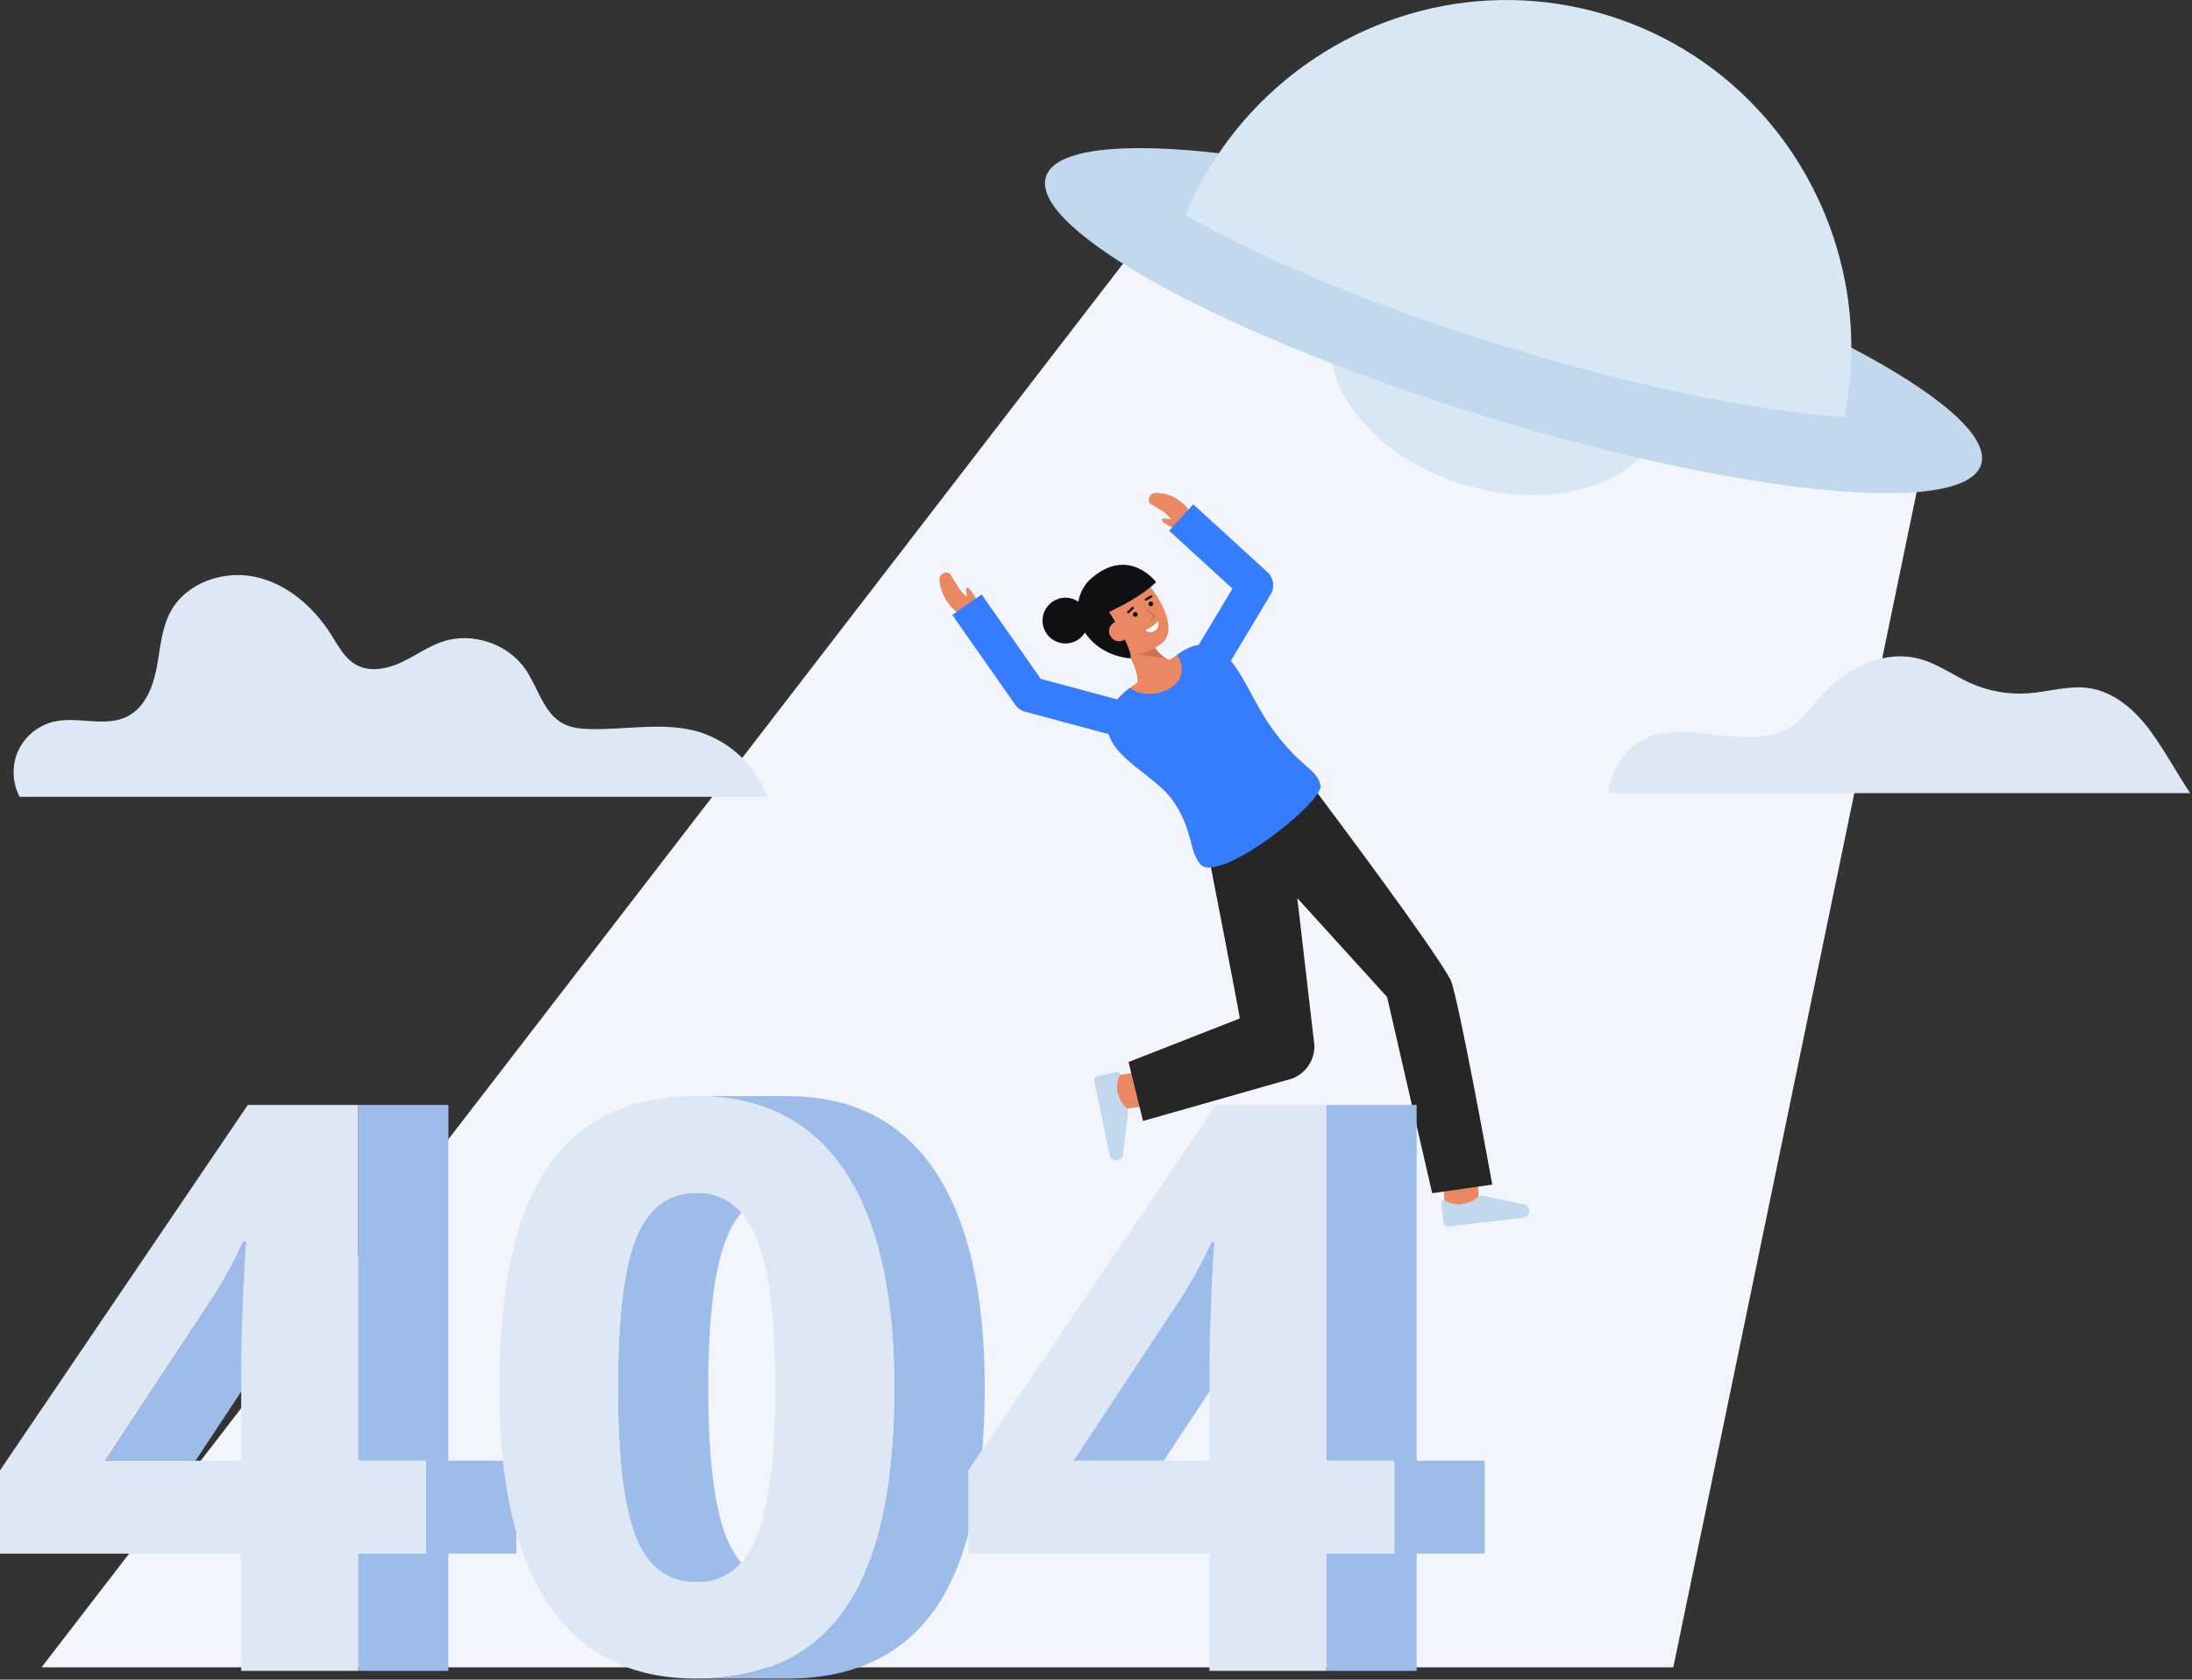 <svg width="1031" height="790" viewBox="0 0 1031 790" fill="none" xmlns="http://www.w3.org/2000/svg">
<rect x="0" y="0" width="1031" height="790" fill="#333333" stroke="none"/>
<g clip-path="url(#clip0_1_3321)">
<path d="M548.363 97.863L19.545 784.183H787.038L905.448 212.287" fill="#F3F5FD"/>
<path d="M1030.1 373.04H756.285C757.835 362.64 763.524 352.996 772.218 348.29C782.971 342.466 796.039 344.185 808.172 345.69C820.305 347.195 833.694 348.034 843.652 340.948C848.662 337.381 852.206 332.183 856.264 327.558C867.858 314.326 886.142 305.275 903.104 309.947C911.641 312.297 918.926 317.793 927.019 321.383C935.523 325.14 944.818 326.753 954.091 326.083C963.651 325.375 973.164 322.247 982.647 323.65C994.669 325.439 1004.51 334.263 1011.65 344.109C1018.4 353.429 1023.22 362.475 1030.1 373.04Z" fill="#DEE8F5"/>
<path d="M360.786 374.752H9.2C7.592 371.635 6.655 368.216 6.448 364.715C6.241 361.213 6.77 357.708 8 354.423C9.464 350.743 11.785 347.465 14.77 344.861C17.755 342.258 21.317 340.403 25.162 339.452C36.64 336.728 49.614 342.316 60.077 336.876C68.196 332.65 71.947 323.112 73.677 314.133C75.407 305.154 75.893 295.667 80.254 287.625C87.583 274.125 104.982 268.093 120.006 271.311C135.03 274.529 147.506 285.474 155.723 298.454C159.102 303.792 162.172 309.823 167.741 312.803C174.17 316.239 182.173 314.603 188.776 311.525C195.379 308.447 201.376 304.025 208.288 301.737C222.245 297.118 238.932 302.758 247.23 314.897C253.165 323.574 255.651 335.521 264.97 340.383C268.811 342.383 273.262 342.804 277.585 342.907C294.837 343.325 312.57 339.307 329.077 344.327C336.332 346.645 342.961 350.592 348.457 355.865C353.953 361.138 358.17 367.599 360.786 374.752Z" fill="#DEE8F5"/>
<path d="M782.522 197.526C791.723 167.595 764.412 132.642 721.521 119.458C678.63 106.273 636.401 119.85 627.201 149.782C618 179.714 645.311 214.666 688.202 227.85C731.093 241.035 773.321 227.458 782.522 197.526Z" fill="#D7E8F4"/>
<path d="M931.827 218.431C928.371 229.673 904.959 233.72 869.078 231.305C825.834 228.405 764.471 216.105 698.078 195.696C631.685 175.287 574.026 151 536.61 129.114C505.565 110.95 488.473 94.453 491.929 83.214C495.994 69.991 527.688 66.722 574.823 72.224C616.023 77.033 669.023 88.539 725.668 105.953C782.313 123.367 832.633 143.618 869.418 162.78C911.506 184.7 935.891 205.208 931.827 218.431Z" fill="#C1D8ED"/>
<path d="M867.485 196.228C827.185 193.522 769.993 182.06 708.119 163.041C646.245 144.022 592.5 121.384 557.632 100.988C565.928 81.159 578.026 63.145 593.245 47.966C634.684 6.631 696.638 -11.093 756.034 7.166C815.43 25.425 856.734 74.888 867.801 132.366C871.863 153.47 871.755 175.165 867.485 196.228Z" fill="#D7E8F4"/>
<path d="M555.285 249.6L560.841 242.344C560.841 242.344 555.472 231.812 543.79 231.824C539.919 231.824 539.854 236.204 541.001 236.897C544.791 239.186 548.725 241.011 550.716 244.253C549.016 243.929 546.66 243.624 546.499 244.378C546.075 246.364 555.285 249.6 555.285 249.6Z" fill="#E98862"/>
<path d="M575.627 316.355L561.19 307.714L579.67 276.839L549.883 249.616L561.233 237.196L596.092 269.055C597.524 270.363 598.459 272.126 598.741 274.045C599.022 275.964 598.631 277.921 597.635 279.585L575.627 316.355Z" fill="#367CFF"/>
<path d="M523.882 522.2L521.847 506.124C527.93 505.353 535.226 504.377 536.405 504.141L536.22 504.184L540.143 519.907C539.672 520.02 538.237 520.378 523.882 522.2Z" fill="#E98862"/>
<path d="M521.946 543.283C522.036 543.709 522.212 544.113 522.465 544.468C522.717 544.823 523.04 545.122 523.413 545.347C523.786 545.572 524.202 545.717 524.634 545.774C525.066 545.831 525.505 545.798 525.924 545.678C526.504 545.511 527.025 545.181 527.425 544.728C527.824 544.275 528.086 543.718 528.18 543.121L530.58 523.375C530.625 522.993 530.587 522.605 530.468 522.239C530.35 521.873 530.154 521.536 529.893 521.253C527.61 519.075 526.085 516.221 525.544 513.112C525.221 510.67 525.591 508.186 526.612 505.945C526.717 505.745 526.764 505.518 526.745 505.293C526.727 505.067 526.645 504.851 526.509 504.67C526.373 504.489 526.188 504.351 525.976 504.271C525.764 504.192 525.534 504.174 525.312 504.22L516.277 506.074C516.01 506.129 515.757 506.235 515.532 506.388C515.307 506.541 515.114 506.737 514.965 506.964C514.816 507.192 514.713 507.446 514.662 507.714C514.611 507.981 514.614 508.256 514.67 508.522L521.946 543.283Z" fill="#C1D8ED"/>
<path d="M679.5 569.5C679.278 563.371 678.959 556.015 678.831 554.822L678.856 555.008L694.868 552.514C694.943 552.994 695.168 554.455 695.694 568.914L679.5 569.5Z" fill="#E98862"/>
<path d="M716.526 572.732C716.959 572.681 717.376 572.541 717.753 572.322C718.129 572.102 718.456 571.807 718.713 571.456C718.971 571.104 719.153 570.703 719.248 570.278C719.344 569.853 719.35 569.413 719.268 568.985C719.154 568.392 718.872 567.844 718.457 567.405C718.041 566.966 717.509 566.655 716.923 566.509L697.472 562.35C697.095 562.271 696.706 562.274 696.33 562.359C695.955 562.444 695.603 562.61 695.297 562.844C692.922 564.923 689.943 566.184 686.797 566.444C684.336 566.547 681.895 565.955 679.754 564.738C679.564 564.615 679.343 564.549 679.117 564.547C678.89 564.545 678.668 564.607 678.476 564.727C678.284 564.846 678.129 565.018 678.031 565.222C677.933 565.426 677.894 565.653 677.92 565.878L678.956 575.043C678.987 575.313 679.07 575.575 679.202 575.813C679.334 576.051 679.512 576.26 679.725 576.429C679.938 576.598 680.183 576.724 680.444 576.798C680.706 576.873 680.98 576.895 681.25 576.863L716.526 572.732Z" fill="#C1D8ED"/>
<path d="M682.231 460.8C673.966 445.277 624.941 380.082 619.682 373.038L568.11 400.5C568.11 400.5 582.963 476.766 583.153 479L530.8 499.5L537.621 527.225L605.282 507.991C609.007 507.221 612.344 505.168 614.71 502.189C617.076 499.209 618.32 495.494 618.225 491.691C618.225 491.691 610.29 423.669 610.178 422.399L652.41 468.922L673.622 561.212L701.884 557.159C701.884 557.159 685.573 467.079 682.231 460.8Z" fill="#262626"/>
<path d="M460.623 284.771L453.814 290.871C453.814 290.871 442.763 284.605 441.879 272.957C441.586 269.097 445.945 268.697 446.724 269.787C449.297 273.387 451.556 278.893 454.942 280.629C454.488 278.956 454.004 276.629 454.742 276.415C456.689 275.837 460.623 284.771 460.623 284.771Z" fill="#E98862"/>
<path d="M564.44 406.353C559.19 399.882 560.98 389.712 551.61 376.492C542.24 363.272 518.1 354.982 520.99 338.042C521.83 333.132 525.49 327.742 531.54 323.452C534.49 326.663 555.96 311.492 553.67 307.913C554.5 307.343 555.14 306.902 555.55 306.643C577.08 292.743 584.74 323.022 596.91 340.632C611.14 361.252 619.39 361.192 621.1 369.373C622.75 377.3 572.69 416.532 564.44 406.353Z" fill="#367CFF"/>
<path d="M552.14 322.413C544.75 328.413 534.49 326.663 531.54 323.452C531.55 323.442 531.55 323.433 531.56 323.433C539.19 318.042 549.17 310.992 553.67 307.913C555.96 311.492 557.68 317.913 552.14 322.413Z" fill="#E98862"/>
<path d="M528.365 347.158L482.213 334.758C480.305 334.245 478.639 333.077 477.507 331.458L447.907 289.238L461.684 279.579L489.53 319.3L532.73 330.908L528.365 347.158Z" fill="#367CFF"/>
<path d="M534.348 323.855C534.348 323.855 537.967 318.182 528.831 304.755L538.395 296.717C538.395 296.717 544.35 310.026 552.029 310.972L534.348 323.855Z" fill="#E98862"/>
<g opacity="0.15">
<path d="M548.343 309.569L535.616 307.807L542.548 303.784C544.102 306.057 546.068 308.019 548.343 309.569Z" fill="black"/>
</g>
<path d="M519.672 302.725C522.833 306.579 527.459 309.304 532.01 308.549C537.043 307.851 541.829 305.933 545.951 302.961C557.107 295.373 539.719 270.081 531.237 268.061C522.755 266.041 508.307 278.55 511.221 288.316C512.728 293.368 516.663 299.056 519.672 302.725Z" fill="#E98862"/>
<path d="M543.754 273.827C543.754 273.827 530.748 256.218 512.612 272.627C509.758 275.42 507.864 279.046 507.2 282.983C505.422 281.769 503.321 281.116 501.169 281.107C499.016 281.098 496.91 281.734 495.122 282.933C493.334 284.132 491.946 285.84 491.138 287.835C490.329 289.83 490.137 292.022 490.586 294.127C491.034 296.233 492.104 298.156 493.655 299.648C495.207 301.14 497.17 302.133 499.292 302.5C501.413 302.866 503.595 302.588 505.558 301.702C507.52 300.817 509.171 299.363 510.3 297.53C510.472 297.79 510.646 298.05 510.833 298.31C518.741 309.3 531.8 309.64 531.8 309.64C531.8 309.64 533.293 306.177 521.646 287.791C526.375 285.621 537.008 280.33 543.754 273.827Z" fill="#0F1011"/>
<path d="M533.994 290.095C534.609 290.095 535.108 289.596 535.108 288.981C535.108 288.366 534.609 287.867 533.994 287.867C533.379 287.867 532.88 288.366 532.88 288.981C532.88 289.596 533.379 290.095 533.994 290.095Z" fill="#0F1011"/>
<path d="M541.285 285.135C541.9 285.135 542.399 284.636 542.399 284.021C542.399 283.406 541.9 282.907 541.285 282.907C540.67 282.907 540.171 283.406 540.171 284.021C540.171 284.636 540.67 285.135 541.285 285.135Z" fill="#0F1011"/>
<path d="M538.951 282.5C538.835 282.5 538.722 282.461 538.63 282.39C538.538 282.319 538.472 282.219 538.443 282.107C538.414 281.994 538.424 281.875 538.47 281.768C538.516 281.661 538.596 281.573 538.698 281.517L541.284 280.094C541.405 280.039 541.541 280.032 541.667 280.074C541.793 280.116 541.898 280.204 541.961 280.32C542.025 280.437 542.042 280.573 542.009 280.701C541.976 280.829 541.896 280.94 541.784 281.012L539.2 282.43C539.124 282.474 539.039 282.498 538.951 282.5Z" fill="#0F1011"/>
<path d="M530.649 288.477C530.544 288.477 530.441 288.445 530.355 288.386C530.268 288.327 530.201 288.243 530.162 288.146C530.124 288.048 530.115 287.941 530.138 287.839C530.161 287.736 530.214 287.643 530.291 287.571L532.478 285.528C532.581 285.44 532.713 285.395 532.848 285.402C532.983 285.409 533.11 285.469 533.203 285.567C533.295 285.666 533.346 285.797 533.344 285.932C533.342 286.067 533.288 286.197 533.193 286.293L531.006 288.336C530.909 288.427 530.782 288.477 530.649 288.477Z" fill="#0F1011"/>
<path d="M538.768 296.36C540.925 295.407 542.89 294.07 544.568 292.413C544.568 292.413 545.883 294.781 543.183 296.613C540.483 298.445 538.768 296.36 538.768 296.36Z" fill="white"/>
<path d="M530.295 294.209C530.648 294.722 530.896 295.299 531.025 295.908C531.154 296.517 531.162 297.145 531.047 297.757C530.933 298.369 530.698 298.952 530.357 299.473C530.017 299.994 529.576 300.443 529.062 300.793C528.547 301.143 527.968 301.388 527.358 301.513C526.749 301.639 526.12 301.643 525.509 301.525C524.898 301.407 524.316 301.169 523.797 300.825C523.278 300.482 522.832 300.039 522.485 299.522C522.126 299.013 521.873 298.436 521.741 297.827C521.609 297.218 521.602 296.589 521.718 295.977C521.835 295.364 522.073 294.782 522.42 294.264C522.766 293.746 523.213 293.303 523.734 292.961C526.608 291.206 528.828 292.053 530.295 294.209Z" fill="#E98862"/>
<g opacity="0.15">
<path d="M541.343 291.919C541.263 291.965 541.169 291.981 541.078 291.963C540.987 291.945 540.905 291.896 540.848 291.823C540.791 291.75 540.762 291.659 540.767 291.566C540.771 291.474 540.809 291.386 540.873 291.319L542.5 289.6L539.381 287.311C539.301 287.25 539.248 287.16 539.234 287.06C539.219 286.96 539.245 286.859 539.304 286.777C539.364 286.696 539.453 286.641 539.552 286.625C539.652 286.609 539.754 286.632 539.836 286.69L543.306 289.237C543.35 289.269 543.386 289.311 543.413 289.358C543.44 289.406 543.456 289.458 543.461 289.513C543.466 289.567 543.46 289.622 543.442 289.673C543.424 289.725 543.395 289.772 543.358 289.812L541.431 291.85C541.405 291.877 541.375 291.9 541.343 291.919Z" fill="black"/>
</g>
<path d="M111.2 590.785C110.887 591.415 110.565 592.042 110.245 592.669C109.378 594.374 108.481 596.072 107.553 597.761C107.253 598.309 106.962 598.861 106.653 599.405C105.437 601.58 104.177 603.743 102.873 605.893C102.726 606.136 102.573 606.377 102.423 606.619C101.054 608.85 99.645 611.07 98.177 613.274L49.451 687H91.976L140.706 613.27C142.174 611.07 143.581 608.848 144.949 606.619C145.1 606.374 145.255 606.131 145.404 605.887C145.499 605.73 145.604 605.574 145.694 605.417C146.901 603.423 148.057 601.417 149.183 599.4C149.488 598.855 149.783 598.307 150.083 597.761C151.008 596.068 151.908 594.368 152.783 592.661C153.101 592.036 153.422 591.411 153.733 590.784C154.827 588.584 155.892 586.371 156.894 584.143H114.36C113.358 586.374 112.3 588.583 111.2 590.785Z" fill="#9EBCEA"/>
<path d="M210.9 519.703H168.374V687.004H200.366V730.707H168.374V785.865H210.9V730.707H242.891V687.004H210.9V519.703Z" fill="#9EBCEA"/>
<path d="M324.645 744.038C324.986 744.066 325.331 744.086 325.678 744.103C325.914 744.115 326.143 744.14 326.378 744.148C326.759 744.16 327.144 744.166 327.531 744.166H370.06C369.43 744.166 368.818 744.135 368.205 744.103C367.857 744.086 367.511 744.066 367.169 744.038C366.735 744.002 366.307 743.954 365.882 743.903C365.552 743.862 365.221 743.823 364.896 743.773C364.428 743.701 363.968 743.614 363.512 743.521C363.271 743.472 363.026 743.43 362.788 743.375C362.196 743.239 361.614 743.083 361.042 742.912C360.942 742.883 360.842 742.861 360.742 742.831C360.062 742.62 359.395 742.383 358.742 742.12C358.554 742.045 358.374 741.955 358.188 741.875C357.738 741.682 357.288 741.486 356.855 741.269C356.131 740.909 355.422 740.522 354.735 740.094C354.671 740.055 354.611 740.007 354.548 739.967C353.927 739.573 353.321 739.151 352.73 738.702C352.41 738.459 352.1 738.202 351.789 737.938C351.55 737.738 351.306 737.547 351.072 737.338C350.745 737.046 350.43 736.731 350.113 736.419C349.901 736.211 349.684 736.019 349.476 735.797C349.13 735.435 348.798 735.048 348.464 734.663C348.299 734.473 348.128 734.294 347.964 734.098C347.475 733.505 347 732.886 346.538 732.241C346.078 731.596 345.632 730.924 345.201 730.224C345.057 729.991 344.922 729.739 344.782 729.5C344.5 729.023 344.218 728.548 343.949 728.048C343.789 727.748 343.639 727.434 343.483 727.127C343.247 726.662 343.009 726.199 342.783 725.715C342.623 725.373 342.473 725.015 342.318 724.662C342.072 724.101 341.818 723.547 341.59 722.962C341.276 722.175 340.974 721.349 340.678 720.506C340.609 720.306 340.541 720.115 340.478 719.917C340.19 719.071 339.909 718.205 339.637 717.304C339.605 717.195 339.573 717.08 339.537 716.97C339.291 716.14 339.052 715.286 338.821 714.407C338.765 714.194 338.708 713.984 338.652 713.768C338.404 712.804 338.164 711.813 337.932 710.795C337.889 710.608 337.849 710.414 337.807 710.224C337.603 709.306 337.406 708.366 337.216 707.404C337.175 707.197 337.133 706.994 337.092 706.785C336.958 706.085 336.833 705.36 336.705 704.64C336.605 704.061 336.496 703.494 336.397 702.9C336.277 702.176 336.167 701.422 336.054 700.677C335.962 700.077 335.867 699.489 335.78 698.877C335.668 698.09 335.567 697.271 335.463 696.462C335.384 695.854 335.302 695.262 335.228 694.642C335.128 693.784 335.028 692.893 334.938 692.01C334.872 691.401 334.801 690.81 334.738 690.189C334.638 689.212 334.554 688.199 334.465 687.189C334.416 686.632 334.365 686.089 334.315 685.527C334.215 684.343 334.132 683.121 334.047 681.897C334.018 681.475 333.984 681.071 333.956 680.645C333.847 678.983 333.747 677.286 333.656 675.554C333.639 675.208 333.627 674.845 333.61 674.497C333.544 673.097 333.479 671.688 333.427 670.241C333.421 670.08 333.417 669.911 333.411 669.749C333.359 668.26 333.314 666.746 333.277 665.208C333.264 664.679 333.253 664.143 333.242 663.608C333.215 662.354 333.193 661.084 333.177 659.799C333.169 659.264 333.162 658.733 333.156 658.193C333.138 656.413 333.126 654.614 333.126 652.775C333.126 650.861 333.138 648.985 333.158 647.135C333.164 646.535 333.175 645.947 333.184 645.351C333.202 644.113 333.221 642.88 333.248 641.671C333.263 640.985 333.282 640.312 333.3 639.636C333.328 638.536 333.36 637.443 333.4 636.367C333.424 635.682 333.449 635.002 333.476 634.328C333.517 633.28 333.562 632.245 333.611 631.222C333.642 630.568 333.672 629.913 333.706 629.269C333.763 628.217 333.824 627.184 333.888 626.158C333.924 625.584 333.957 625.003 333.996 624.438C334.079 623.205 334.17 621.999 334.266 620.805C334.292 620.477 334.315 620.138 334.341 619.813C334.468 618.296 334.604 616.81 334.751 615.357C334.772 615.157 334.794 614.963 334.815 614.763C334.937 613.578 335.066 612.415 335.202 611.274C335.242 610.945 335.281 610.615 335.321 610.29C335.48 609.004 335.645 607.738 335.821 606.508C335.842 606.365 335.864 606.227 335.884 606.085C336.046 604.979 336.215 603.9 336.39 602.84C336.44 602.54 336.49 602.24 336.541 601.94C336.741 600.778 336.941 599.64 337.161 598.53C337.178 598.445 337.195 598.364 337.212 598.279C337.412 597.248 337.629 596.247 337.848 595.266C337.909 594.995 337.969 594.726 338.031 594.459C338.196 593.739 338.37 593.043 338.545 592.349C338.651 591.927 338.755 591.499 338.864 591.087C339.049 590.387 339.242 589.719 339.436 589.051C339.536 588.715 339.627 588.367 339.727 588.038C340.004 587.126 340.289 586.243 340.584 585.388C340.607 585.322 340.628 585.251 340.65 585.188C340.983 584.229 341.328 583.305 341.683 582.417C342.001 581.617 342.336 580.852 342.677 580.099C342.777 579.883 342.877 579.672 342.977 579.46C343.247 578.887 343.524 578.327 343.809 577.78C343.903 577.6 343.994 577.417 344.089 577.24C344.459 576.552 344.84 575.885 345.231 575.24C345.331 575.079 345.431 574.928 345.531 574.77C345.846 574.27 346.166 573.778 346.496 573.304C346.647 573.088 346.802 572.879 346.956 572.669C347.25 572.269 347.55 571.869 347.856 571.488C348.022 571.281 348.188 571.076 348.356 570.875C348.68 570.489 349.011 570.118 349.347 569.755C349.499 569.59 349.647 569.42 349.804 569.255C350.767 568.256 351.803 567.331 352.904 566.487C353.077 566.356 353.254 566.235 353.428 566.108C353.808 565.833 354.192 565.565 354.584 565.308C354.784 565.175 354.997 565.047 355.207 564.92C355.59 564.687 355.979 564.465 356.374 564.255C356.581 564.144 356.788 564.031 356.998 563.925C357.456 563.696 357.923 563.483 358.398 563.281C358.548 563.217 358.698 563.145 358.845 563.081C359.471 562.827 360.109 562.597 360.759 562.391C360.916 562.341 361.079 562.301 361.238 562.254C361.738 562.105 362.244 561.966 362.759 561.844C362.995 561.789 363.236 561.744 363.475 561.691C363.932 561.595 364.394 561.509 364.862 561.434C365.116 561.394 365.37 561.355 365.627 561.321C366.118 561.256 366.617 561.204 367.12 561.162C367.351 561.142 367.579 561.117 367.813 561.102C368.548 561.055 369.293 561.025 370.054 561.025H327.534C326.774 561.025 326.034 561.055 325.294 561.102C325.06 561.117 324.832 561.142 324.601 561.162C324.101 561.204 323.601 561.256 323.107 561.321C322.851 561.355 322.596 561.394 322.343 561.434C321.876 561.509 321.414 561.595 320.955 561.691C320.716 561.741 320.477 561.791 320.241 561.844C319.726 561.966 319.22 562.105 318.72 562.254C318.561 562.301 318.397 562.341 318.239 562.391C317.589 562.597 316.952 562.827 316.327 563.081C316.174 563.143 316.027 563.215 315.876 563.281C315.405 563.481 314.939 563.694 314.482 563.923C314.271 564.023 314.065 564.142 313.857 564.253C313.463 564.465 313.074 564.687 312.689 564.919C312.481 565.045 312.273 565.173 312.068 565.305C311.677 565.558 311.292 565.826 310.913 566.105C310.738 566.232 310.56 566.353 310.388 566.485C309.849 566.897 309.319 567.326 308.805 567.785L308.797 567.791C308.28 568.252 307.78 568.743 307.288 569.251C307.131 569.412 306.981 569.584 306.827 569.751C306.493 570.112 306.163 570.482 305.841 570.866C305.671 571.066 305.504 571.275 305.341 571.484C305.037 571.865 304.737 572.257 304.441 572.659C304.287 572.871 304.131 573.081 303.98 573.298C303.651 573.77 303.331 574.26 303.017 574.759C302.917 574.919 302.817 575.071 302.717 575.234C302.694 575.271 302.67 575.305 302.647 575.342C302.279 575.951 301.923 576.586 301.574 577.234C301.48 577.411 301.388 577.595 301.295 577.775C301.011 578.321 300.734 578.881 300.464 579.454C300.364 579.666 300.264 579.877 300.164 580.093C299.822 580.846 299.488 581.613 299.17 582.411C299.135 582.497 299.101 582.583 299.07 582.669C298.751 583.478 298.441 584.316 298.14 585.184C298.121 585.239 298.103 585.299 298.085 585.353C297.786 586.22 297.496 587.114 297.217 588.036C297.117 588.363 297.024 588.709 296.927 589.044C296.733 589.714 296.539 590.387 296.353 591.086C296.245 591.495 296.142 591.92 296.037 592.338C295.921 592.799 295.799 593.245 295.687 593.718C295.63 593.961 295.576 594.218 295.519 594.462C295.458 594.725 295.398 594.99 295.339 595.257C295.119 596.246 294.904 597.257 294.699 598.291C294.684 598.37 294.667 598.445 294.652 598.523C294.434 599.632 294.229 600.778 294.03 601.943C293.979 602.237 293.93 602.533 293.882 602.83C293.706 603.893 293.536 604.975 293.374 606.084C293.354 606.226 293.331 606.363 293.311 606.506C293.135 607.739 292.969 609.006 292.811 610.294C292.771 610.615 292.733 610.94 292.695 611.264C292.558 612.405 292.428 613.566 292.307 614.749C292.285 614.949 292.263 615.149 292.242 615.361C292.234 615.437 292.226 615.51 292.217 615.587C292.08 616.965 291.952 618.373 291.832 619.811C291.805 620.136 291.782 620.475 291.757 620.803C291.657 621.997 291.569 623.203 291.487 624.436C291.448 624.999 291.415 625.578 291.379 626.15C291.316 627.181 291.253 628.219 291.197 629.276C291.163 629.913 291.133 630.56 291.103 631.207C291.054 632.236 291.009 633.276 290.966 634.329C290.94 635.003 290.915 635.682 290.891 636.365C290.854 637.441 290.823 638.533 290.791 639.634C290.774 640.31 290.754 640.983 290.74 641.669C290.713 642.878 290.694 644.111 290.676 645.349C290.668 645.949 290.656 646.53 290.649 647.133C290.63 648.983 290.618 650.859 290.618 652.773C290.618 654.612 290.63 656.411 290.648 658.191C290.654 658.731 290.661 659.262 290.669 659.797C290.686 661.082 290.707 662.351 290.734 663.606C290.745 664.14 290.756 664.676 290.768 665.206C290.806 666.739 290.851 668.253 290.903 669.747C290.909 669.91 290.913 670.078 290.919 670.239V670.351C290.971 671.763 291.035 673.136 291.1 674.505C291.116 674.85 291.128 675.205 291.145 675.552C291.232 677.285 291.33 678.982 291.439 680.643C291.468 681.09 291.504 681.514 291.539 681.956C291.623 683.156 291.706 684.356 291.801 685.52C291.851 686.127 291.91 686.705 291.962 687.302C292.048 688.266 292.131 689.239 292.224 690.177C292.289 690.824 292.363 691.441 292.431 692.077C292.524 692.933 292.613 693.8 292.713 694.633C292.79 695.271 292.875 695.88 292.954 696.503C293.054 697.296 293.154 698.103 293.265 698.868C293.353 699.491 293.45 700.086 293.543 700.694C293.655 701.433 293.765 702.181 293.883 702.894C293.983 703.494 294.089 704.061 294.192 704.643C294.295 705.225 294.398 705.85 294.508 706.429C294.53 706.548 294.555 706.661 294.578 706.779C294.618 706.989 294.661 707.193 294.702 707.402C294.892 708.362 295.089 709.3 295.292 710.216C295.334 710.407 295.375 710.602 295.418 710.791C295.65 711.811 295.89 712.8 296.139 713.765C296.193 713.98 296.25 714.189 296.307 714.401C296.538 715.278 296.776 716.133 297.023 716.964C297.055 717.075 297.086 717.19 297.123 717.299C297.393 718.199 297.675 719.067 297.964 719.913C298.031 720.113 298.099 720.305 298.164 720.5C298.464 721.344 298.764 722.17 299.076 722.957C299.15 723.143 299.226 723.329 299.301 723.513C299.463 723.907 299.639 724.277 299.807 724.66C299.961 725.01 300.107 725.368 300.269 725.708C300.496 726.195 300.735 726.659 300.969 727.126C301.125 727.426 301.274 727.745 301.433 728.041C301.703 728.541 301.988 729.025 302.272 729.506C302.411 729.741 302.543 729.988 302.684 730.217C303.112 730.907 303.553 731.574 304.006 732.217L304.026 732.246C304.486 732.889 304.96 733.506 305.447 734.096C305.611 734.296 305.784 734.475 305.947 734.668C306.279 735.051 306.61 735.436 306.955 735.796C307.161 736.012 307.377 736.209 307.588 736.416C307.906 736.729 308.223 737.044 308.551 737.338C308.784 737.547 309.027 737.738 309.266 737.938C309.523 738.153 309.774 738.381 310.038 738.585C310.092 738.627 310.152 738.661 310.207 738.703C310.799 739.153 311.406 739.575 312.027 739.969C312.09 740.009 312.149 740.056 312.213 740.095C312.9 740.522 313.613 740.91 314.333 741.27C314.382 741.295 314.433 741.326 314.477 741.35C314.865 741.54 315.266 741.704 315.664 741.875C315.85 741.955 316.032 742.045 316.221 742.121C316.863 742.379 317.518 742.612 318.185 742.821L318.218 742.83C318.318 742.86 318.418 742.882 318.518 742.911C319.091 743.082 319.673 743.239 320.265 743.374C320.502 743.429 320.746 743.474 320.986 743.52C321.317 743.587 321.644 743.664 321.986 743.72C322.114 743.742 322.248 743.752 322.377 743.772C322.701 743.822 323.033 743.861 323.364 743.902C323.783 743.954 324.211 744 324.645 744.038Z" fill="#9EBCEA"/>
<path d="M462.294 678.291C462.408 676.672 462.494 675.011 462.585 673.357C462.645 672.264 462.718 671.191 462.767 670.083C462.851 668.217 462.905 666.303 462.961 664.392C462.988 663.451 463.03 662.533 463.051 661.581C463.114 658.695 463.147 655.762 463.151 652.781C463.151 650.215 463.119 647.693 463.068 645.197C463.051 644.418 463.026 643.653 463.005 642.881C462.975 641.796 462.955 640.697 462.916 639.625C462.889 638.882 462.849 638.156 462.816 637.425C462.792 636.861 462.768 636.297 462.74 635.737C462.628 633.422 462.496 631.137 462.34 628.883C462.319 628.583 462.292 628.301 462.271 628.007C462.122 625.997 461.952 624.014 461.763 622.059C461.712 621.532 461.663 621.004 461.609 620.481C461.389 618.32 461.15 616.181 460.882 614.089C460.844 613.783 460.799 613.484 460.759 613.179C460.515 611.324 460.252 609.497 459.97 607.696C459.894 607.21 459.819 606.722 459.741 606.239C459.435 604.36 459.116 602.5 458.769 600.677C458.744 600.547 458.716 600.42 458.691 600.29C458.636 600.006 458.576 599.73 458.521 599.448C458.176 597.697 457.811 595.974 457.428 594.277C457.34 593.892 457.256 593.503 457.167 593.121C456.737 591.269 456.283 589.45 455.806 587.663C455.706 587.298 455.606 586.94 455.506 586.578C455.064 584.965 454.603 583.378 454.122 581.815C454.043 581.558 453.967 581.294 453.887 581.038C453.348 579.323 452.785 577.643 452.196 575.996C452.063 575.62 451.927 575.248 451.796 574.876C451.206 573.257 450.596 571.66 449.963 570.104C449.943 570.053 449.923 570.004 449.902 569.949C449.896 569.933 449.89 569.917 449.883 569.901C449.462 568.875 449.008 567.895 448.567 566.901C448.243 566.17 447.936 565.417 447.603 564.701C447.103 563.636 446.575 562.616 446.054 561.584C445.741 560.962 445.445 560.318 445.123 559.709C444.523 558.574 443.889 557.487 443.26 556.394C442.989 555.924 442.735 555.431 442.46 554.968C441.541 553.43 440.592 551.934 439.612 550.479C438.739 549.179 437.834 547.935 436.912 546.711C436.701 546.43 436.489 546.151 436.277 545.873C435.361 544.683 434.428 543.521 433.467 542.402C433.342 542.257 433.213 542.119 433.088 541.975C432.207 540.963 431.307 539.981 430.388 539.03C430.17 538.804 429.954 538.574 429.733 538.35C428.722 537.325 427.688 536.335 426.633 535.378C426.433 535.193 426.22 535.016 426.014 534.834C425.062 533.991 424.092 533.175 423.104 532.386C422.904 532.228 422.712 532.064 422.512 531.908C422.412 531.827 422.312 531.739 422.203 531.658C421.148 530.844 420.071 530.067 418.976 529.315C418.706 529.129 418.427 528.957 418.155 528.775C417.206 528.141 416.243 527.529 415.265 526.939C414.865 526.7 414.465 526.465 414.065 526.234C413.119 525.689 412.159 525.166 411.186 524.665C410.839 524.485 410.497 524.298 410.146 524.124C410.005 524.054 409.869 523.975 409.727 523.906C408.627 523.366 407.495 522.862 406.358 522.375C406.102 522.265 405.844 522.159 405.587 522.052C404.251 521.497 402.898 520.969 401.517 520.485C401.381 520.438 401.241 520.395 401.105 520.348C400.382 520.1 399.658 519.848 398.922 519.623C398.283 519.423 397.632 519.24 396.984 519.055C396.807 519.005 396.632 518.95 396.455 518.901C395.027 518.501 393.572 518.148 392.098 517.822C391.827 517.762 391.556 517.701 391.284 517.644C390.032 517.378 388.77 517.129 387.484 516.914C387.278 516.88 387.068 516.854 386.861 516.821C386.552 516.771 386.239 516.729 385.928 516.682C384.524 516.471 383.102 516.288 381.663 516.134C381.457 516.112 381.254 516.084 381.047 516.064C379.469 515.907 377.863 515.792 376.24 515.705C375.872 515.685 375.502 515.669 375.132 515.652C374.681 515.633 374.232 515.603 373.782 515.588C372.556 515.55 371.318 515.531 370.068 515.53H327.534C329.249 515.53 330.934 515.58 332.599 515.652C332.969 515.669 333.339 515.685 333.707 515.705C335.33 515.792 336.936 515.905 338.514 516.064C338.721 516.084 338.924 516.112 339.13 516.134C340.571 516.286 341.993 516.469 343.395 516.682C343.706 516.729 344.019 516.771 344.328 516.821C345.824 517.061 347.298 517.335 348.75 517.644C349.022 517.701 349.292 517.762 349.562 517.822C351.037 518.148 352.493 518.504 353.922 518.901C354.097 518.95 354.269 519.001 354.443 519.054C355.843 519.454 357.219 519.886 358.571 520.349C358.707 520.396 358.846 520.438 358.982 520.485C360.363 520.969 361.716 521.497 363.052 522.052C363.309 522.159 363.566 522.265 363.822 522.375C365.106 522.925 366.369 523.508 367.611 524.124C367.962 524.298 368.303 524.486 368.651 524.665C369.624 525.168 370.584 525.691 371.531 526.234C371.931 526.466 372.331 526.699 372.731 526.934C373.712 527.524 374.678 528.137 375.631 528.774C375.901 528.955 376.179 529.126 376.446 529.31C377.65 530.138 378.83 531.005 379.985 531.91C380.185 532.064 380.375 532.226 380.572 532.383C381.56 533.172 382.53 533.988 383.483 534.833C383.69 535.016 383.899 535.193 384.104 535.379C385.159 536.334 386.192 537.325 387.204 538.35C387.424 538.573 387.64 538.803 387.858 539.029C388.777 539.983 389.677 540.965 390.558 541.975C390.683 542.119 390.813 542.257 390.937 542.402C391.897 543.521 392.83 544.683 393.746 545.872C393.96 546.149 394.172 546.43 394.382 546.712C395.302 547.936 396.206 549.183 397.082 550.479C398.061 551.933 399.01 553.429 399.929 554.968C400.229 555.468 400.508 556.007 400.802 556.52C401.402 557.572 402.016 558.62 402.592 559.706C402.957 560.398 403.292 561.128 403.65 561.834C404.126 562.785 404.615 563.72 405.072 564.698C405.435 565.477 405.772 566.298 406.121 567.091C406.54 568.042 406.972 568.975 407.372 569.95C407.395 570.006 407.416 570.065 407.439 570.121C408.073 571.671 408.677 573.262 409.265 574.875C409.402 575.25 409.539 575.625 409.673 576.003C410.259 577.652 410.824 579.326 411.362 581.039C411.443 581.298 411.519 581.565 411.6 581.825C412.08 583.383 412.54 584.967 412.98 586.578C413.08 586.943 413.18 587.303 413.28 587.67C413.757 589.456 414.21 591.274 414.641 593.124C414.73 593.508 414.815 593.898 414.902 594.284C415.285 595.98 415.65 597.702 415.995 599.449C416.05 599.732 416.11 600.01 416.165 600.294C416.54 602.242 416.887 604.229 417.215 606.242C417.293 606.726 417.368 607.216 417.444 607.704C417.724 609.504 417.986 611.326 418.231 613.171C418.272 613.481 418.318 613.785 418.357 614.097C418.624 616.19 418.866 618.318 419.083 620.479C419.137 621.007 419.183 621.539 419.237 622.071C419.424 624.021 419.593 625.996 419.743 627.997C419.766 628.297 419.793 628.591 419.814 628.892C419.974 631.138 420.105 633.424 420.214 635.735C420.242 636.3 420.266 636.869 420.29 637.435C420.368 639.228 420.427 641.048 420.477 642.881C420.498 643.655 420.524 644.423 420.541 645.204C420.592 647.704 420.625 650.221 420.625 652.787C420.625 655.773 420.592 658.706 420.525 661.587C420.504 662.539 420.462 663.457 420.435 664.398C420.378 666.309 420.325 668.223 420.241 670.089C420.191 671.198 420.119 672.27 420.059 673.363C419.969 675.017 419.882 676.678 419.768 678.297C419.688 679.44 419.587 680.55 419.496 681.675C419.372 683.194 419.252 684.717 419.108 686.203C418.998 687.34 418.869 688.448 418.746 689.566C418.59 690.995 418.434 692.426 418.258 693.823C418.118 694.941 417.958 696.032 417.806 697.13C417.617 698.478 417.427 699.83 417.22 701.144C417.049 702.231 416.862 703.295 416.678 704.361C416.457 705.641 416.233 706.917 415.992 708.168C415.792 709.217 415.577 710.247 415.363 711.275C415.108 712.494 414.848 713.706 414.575 714.896C414.308 716.059 414.033 717.209 413.748 718.344C413.563 719.079 413.381 719.816 413.189 720.544C412.844 721.844 412.48 723.119 412.111 724.382C411.937 724.976 411.771 725.582 411.592 726.17C411.034 727.995 410.456 729.788 409.845 731.532C409.828 731.58 409.81 731.625 409.793 731.673C409.193 733.37 408.571 735.026 407.928 736.643C407.737 737.119 407.536 737.579 407.342 738.048C406.867 739.199 406.382 740.335 405.881 741.448C405.633 741.997 405.381 742.537 405.125 743.076C404.64 744.106 404.143 745.117 403.634 746.11C403.376 746.61 403.12 747.121 402.856 747.61C402.256 748.734 401.64 749.828 401.01 750.904C400.828 751.214 400.655 751.537 400.47 751.844C399.61 753.275 398.723 754.664 397.81 756.011C382.597 778.344 359.172 789.511 327.533 789.511H370.06C401.698 789.511 425.123 778.344 440.336 756.011C441.207 754.733 442.053 753.415 442.874 752.058C442.916 751.988 442.954 751.914 442.997 751.844C443.181 751.537 443.355 751.214 443.536 750.904C444.166 749.828 444.783 748.734 445.383 747.61C445.647 747.116 445.902 746.61 446.16 746.11C446.668 745.116 447.165 744.105 447.651 743.076C447.905 742.537 448.159 741.997 448.407 741.448C448.907 740.338 449.393 739.202 449.869 738.048C450.062 737.578 450.264 737.119 450.454 736.642C450.515 736.49 450.58 736.347 450.64 736.194C451.218 734.727 451.775 733.227 452.311 731.694C452.33 731.638 452.352 731.585 452.372 731.529C452.982 729.785 453.561 727.992 454.119 726.166C454.297 725.584 454.461 724.981 454.634 724.391C455.004 723.123 455.369 721.846 455.716 720.54C455.907 719.82 456.088 719.086 456.272 718.355C456.449 717.648 456.639 716.961 456.809 716.244C456.909 715.805 457 715.344 457.102 714.897C457.375 713.707 457.634 712.497 457.889 711.277C458.103 710.251 458.316 709.223 458.518 708.177C458.758 706.922 458.984 705.642 459.206 704.357C459.389 703.295 459.575 702.236 459.745 701.157C459.954 699.835 460.145 698.484 460.333 697.132C460.486 696.032 460.644 694.948 460.784 693.832C460.96 692.432 461.116 691.003 461.272 689.574C461.372 688.711 461.479 687.874 461.566 687.004C461.592 686.745 461.609 686.471 461.634 686.211C461.778 684.725 461.899 683.202 462.022 681.683C462.113 680.544 462.214 679.434 462.294 678.291Z" fill="#9EBCEA"/>
<path d="M566.619 590.79C566.304 591.423 565.979 592.053 565.656 592.685C564.789 594.378 563.898 596.064 562.981 597.743C562.673 598.306 562.372 598.871 562.058 599.432C560.842 601.606 559.583 603.768 558.281 605.918C558.146 606.141 558.005 606.363 557.868 606.585C556.494 608.827 555.074 611.057 553.608 613.274L504.877 687H547.4L596.129 613.27C597.603 611.053 599.018 608.82 600.393 606.576C600.528 606.356 600.668 606.137 600.802 605.916C600.886 605.778 600.975 605.641 601.059 605.502C602.276 603.489 603.442 601.462 604.581 599.428C604.895 598.867 605.194 598.303 605.502 597.74C606.422 596.06 607.315 594.373 608.18 592.678C608.502 592.048 608.826 591.419 609.14 590.787C610.24 588.587 611.303 586.372 612.309 584.143H569.787C568.781 586.375 567.715 588.586 566.619 590.79Z" fill="#9EBCEA"/>
<path d="M698.317 687.004H666.312V519.703H623.787V687.004H655.792V730.707H623.787V785.865H666.312V730.707H698.317V687.004Z" fill="#9EBCEA"/>
<path d="M168.375 687H200.366V730.7H168.375V785.858H113.462V730.707H0V691.558L116.553 519.7H168.375V687ZM114.36 609.087C114.974 594.77 115.46 586.456 115.817 584.147H114.36C109.778 594.285 104.367 604.027 98.181 613.274L49.451 687H113.462V641.855C113.462 634.341 113.762 623.418 114.362 609.087" fill="#DEE8F5"/>
<path d="M397.075 550.466C412.778 573.77 420.628 607.874 420.623 652.777C420.623 699.262 413.019 733.67 397.811 756.002C382.603 778.334 359.178 789.501 327.535 789.502C296.865 789.502 273.74 777.969 258.159 754.902C242.578 731.835 234.792 697.794 234.8 652.777C234.8 605.815 242.372 571.198 257.517 548.925C272.675 526.658 296.014 515.522 327.533 515.517C358.191 515.517 381.372 527.167 397.075 550.466ZM355.891 722.689C361.72 708.371 364.63 685.067 364.621 652.777C364.621 620.133 361.683 596.679 355.808 582.415C349.933 568.151 340.508 561.024 327.535 561.034C314.311 561.034 304.855 568.161 299.167 582.415C293.46 596.682 290.609 620.136 290.613 652.777C290.613 685.435 293.432 708.83 299.071 722.962C304.71 737.094 314.198 744.161 327.535 744.162C340.623 744.162 350.075 737.003 355.891 722.685" fill="#DEE8F5"/>
<path d="M623.787 687H655.787V730.7H623.787V785.858H568.874V730.707H455.413V691.558L571.966 519.7H623.787V687ZM569.787 609.083C570.387 594.766 570.873 586.452 571.244 584.143H569.787C565.194 594.275 559.783 604.016 553.608 613.27L504.878 687H568.878V641.855C568.878 634.341 569.182 623.418 569.791 609.087" fill="#DEE8F5"/>
</g>
<defs>
<clipPath id="clip0_1_3321">
<rect width="1030.1" height="789.506" fill="white"/>
</clipPath>
</defs>
</svg>
